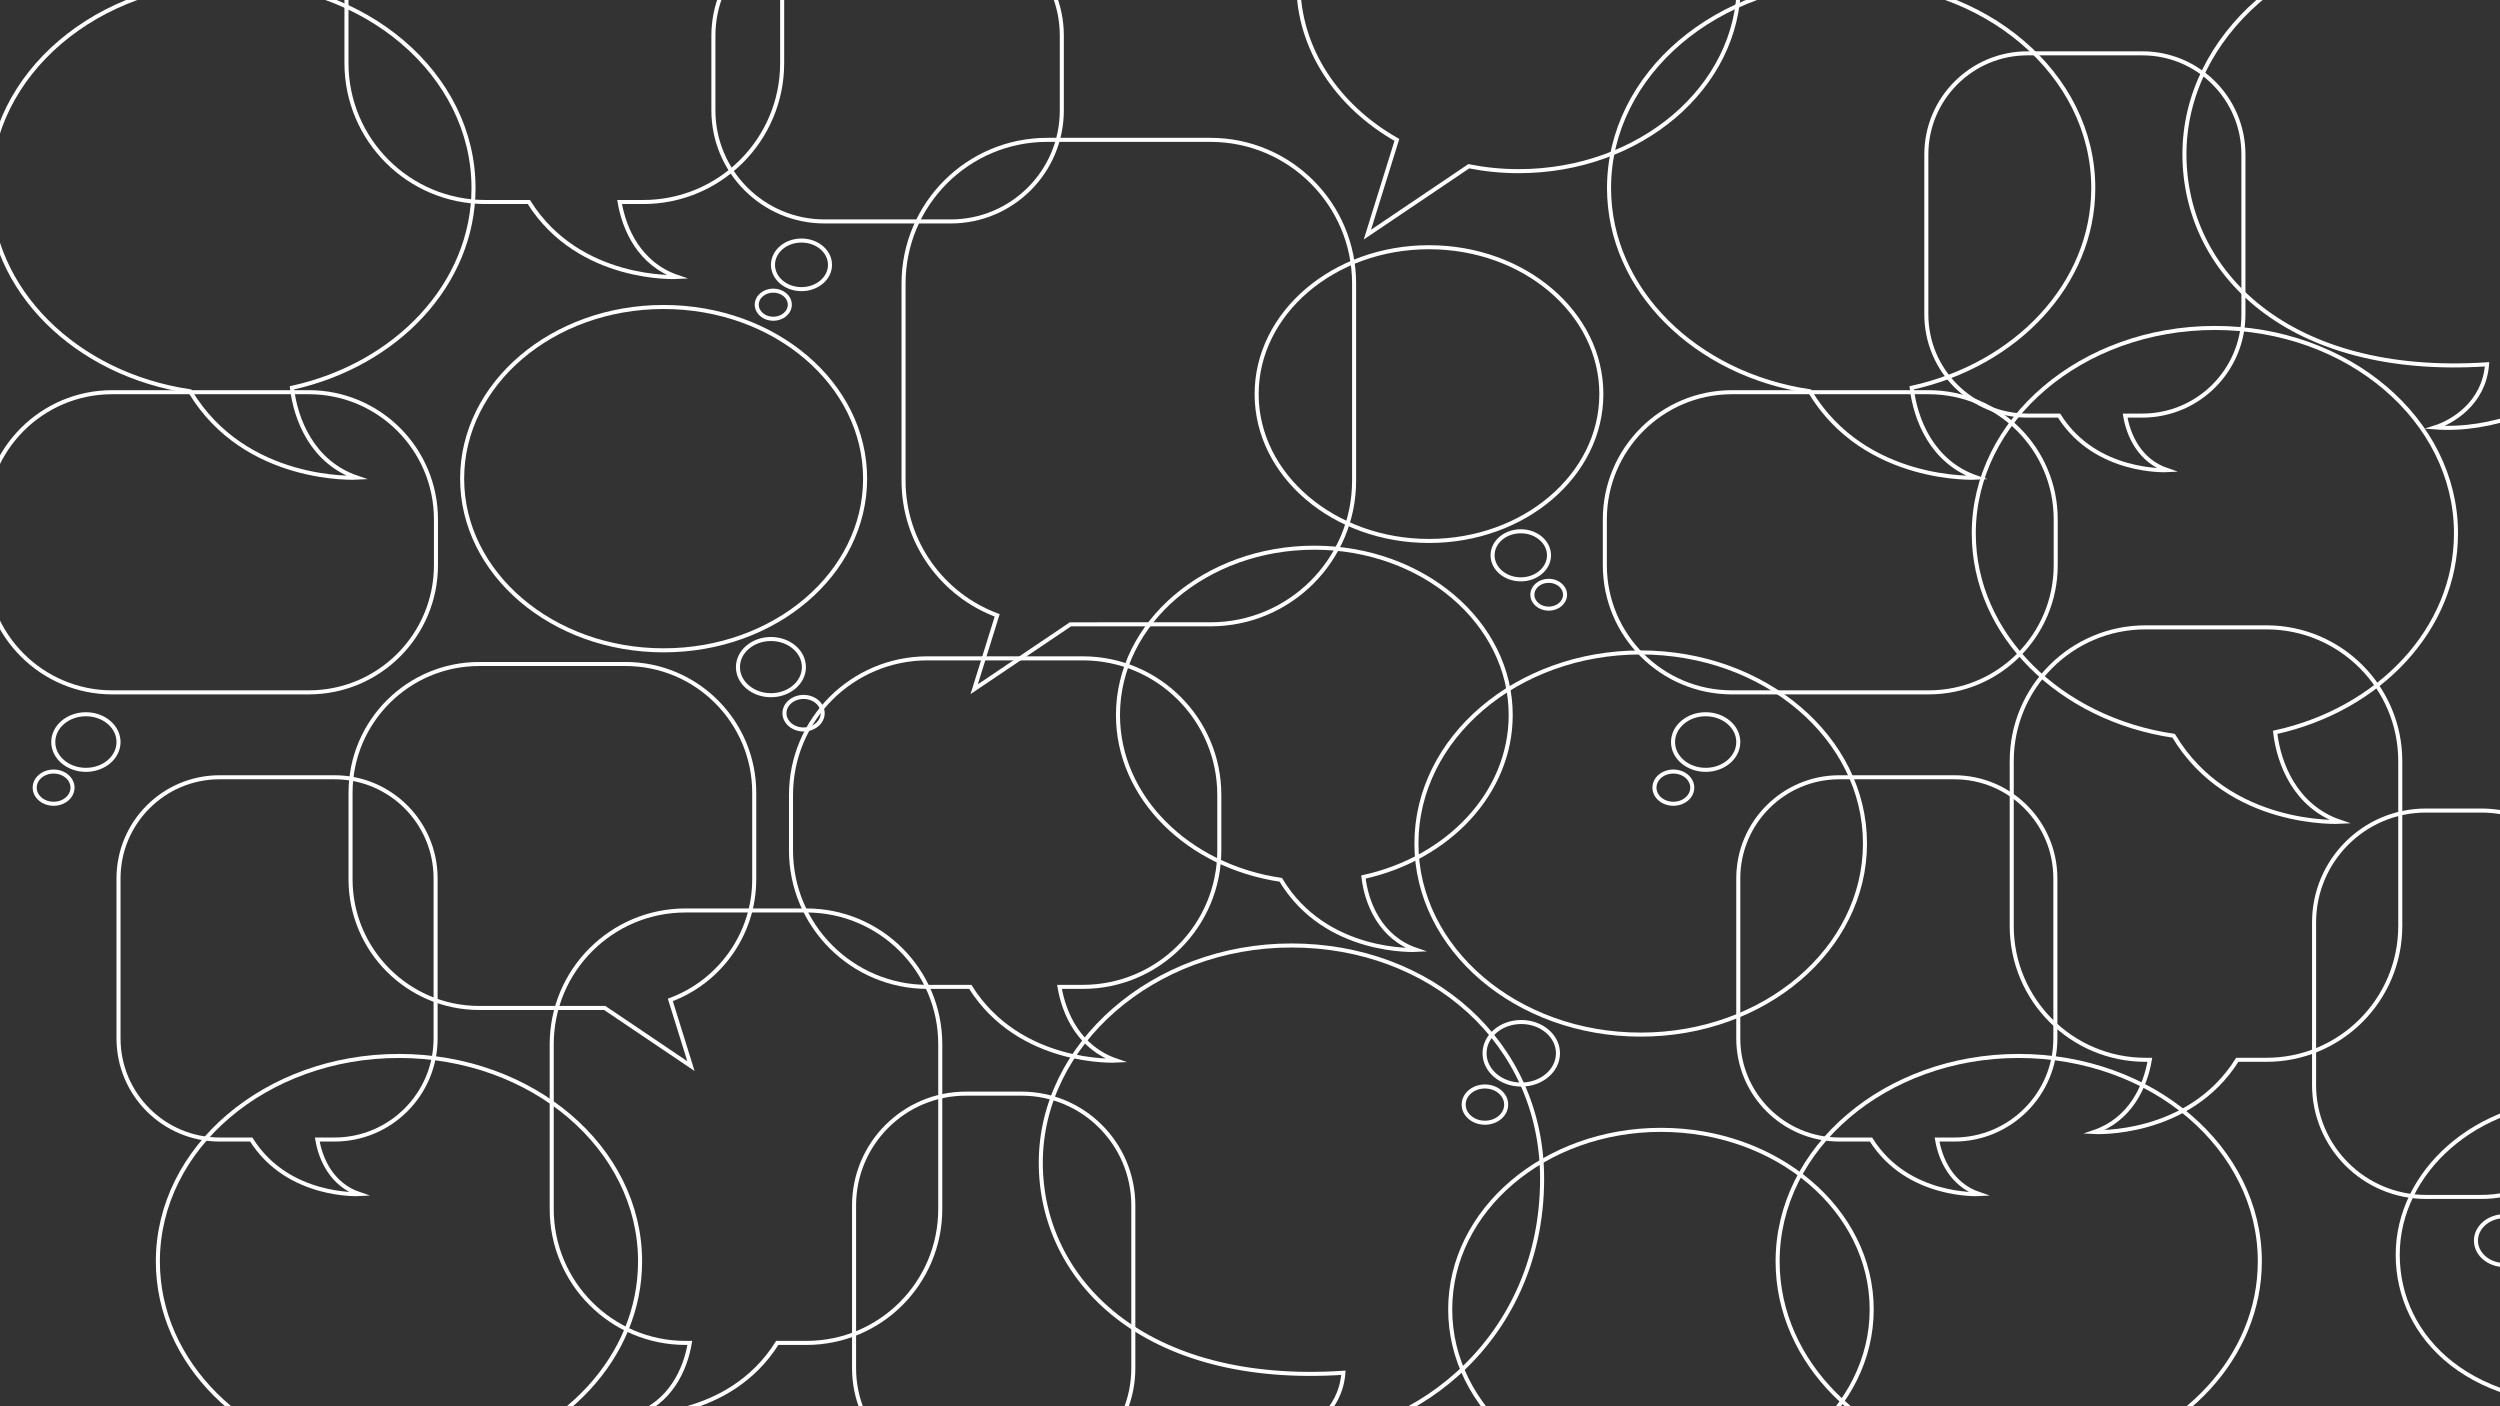 <?xml version="1.0" encoding="utf-8"?>
<!-- Generator: Adobe Illustrator 26.5.0, SVG Export Plug-In . SVG Version: 6.00 Build 0)  -->
<svg version="1.1" id="Calque_1" xmlns="http://www.w3.org/2000/svg" xmlns:xlink="http://www.w3.org/1999/xlink" x="0px" y="0px"
	 viewBox="0 0 1920 1080" style="enable-background:new 0 0 1920 1080;" xml:space="preserve">
<rect x="0" y="0" width="1920" height="1080" fill="#333333" stroke="none"/>
<style type="text/css">
	.st0{fill:none;stroke:#FFFFFF;stroke-width:3.106;stroke-miterlimit:10;}
</style>
<path class="st0" d="M965.1,302.66c0,62.29,59.27,112.79,132.37,112.79c73.11,0,132.37-50.5,132.37-112.79
	s-59.27-112.79-132.37-112.79C1024.36,189.87,965.1,240.37,965.1,302.66z M1146.3,426.48c0,10.2,9.7,18.46,21.67,18.46
	c11.97,0,21.67-8.27,21.67-18.46c0-10.2-9.7-18.46-21.67-18.46C1156,408.02,1146.3,416.28,1146.3,426.48z M1176.86,456.76
	c0,5.91,5.62,10.69,12.55,10.69c6.93,0,12.55-4.79,12.55-10.69c0-5.91-5.62-10.7-12.55-10.7
	C1182.48,446.06,1176.86,450.85,1176.86,456.76z"/>
<path class="st0" d="M1235.74,144.4c0-87.5,83.25-158.44,185.95-158.44c102.7,0,185.95,70.93,185.95,158.44
	c0,73.82-59.25,135.85-139.45,153.44c2.82,24.25,15.59,57.27,50.13,69.02c0,0-85.91,4.71-128.42-66.37
	C1302.35,287.63,1235.74,222.66,1235.74,144.4z"/>
<path class="st0" d="M1977.58,845.7c-75.18,0-136.13,53.87-136.13,117.92c0,64.06,56.29,121.29,164.35,114.12
	c-1.65,21.5-19.3,31.42-28.22,34.27c59.65,4.32,136.13-48.27,136.13-139.57C2113.7,898.01,2052.76,845.7,1977.58,845.7z"/>
<path class="st0" d="M1113.76,1005.64c0,76.16,72.46,137.91,161.85,137.91s161.85-61.74,161.85-137.91
	c0-76.16-72.46-137.91-161.85-137.91S1113.76,929.47,1113.76,1005.64z M1335.32,1157.02c0,12.47,11.86,22.57,26.49,22.57
	s26.49-10.11,26.49-22.57s-11.86-22.57-26.49-22.57S1335.32,1144.56,1335.32,1157.02z M1372.68,1194.05
	c0,7.22,6.87,13.08,15.35,13.08c8.48,0,15.35-5.85,15.35-13.08c0-7.22-6.87-13.08-15.35-13.08
	C1379.55,1180.97,1372.68,1186.83,1372.68,1194.05z"/>
<path class="st0" d="M1365.21,968.74c0-87.14,82.91-157.77,185.17-157.77s185.17,70.64,185.17,157.77
	c0,73.51-59.01,135.28-138.87,152.8c2.81,24.15,15.52,57.03,49.92,68.73c0,0-85.55,4.69-127.89-66.1
	C1431.55,1111.37,1365.21,1046.67,1365.21,968.74z"/>
<path class="st0" d="M655.92,925.81v124.96c0,47.44,38.45,85.89,85.89,85.89h42.69c47.44,0,85.89-38.45,85.89-85.89V925.81
	c0-47.44-38.45-85.89-85.89-85.89h-42.69C694.37,839.92,655.92,878.38,655.92,925.81z M780.24,1170.21
	c0,10.37,9.87,18.78,22.04,18.78c12.17,0,22.04-8.41,22.04-18.78s-9.87-18.78-22.04-18.78
	C790.11,1151.43,780.24,1159.84,780.24,1170.21z M811.33,1201.02c0,6.01,5.72,10.88,12.77,10.88c7.05,0,12.77-4.87,12.77-10.88
	c0-6.01-5.72-10.88-12.77-10.88C817.05,1190.14,811.33,1195.01,811.33,1201.02z"/>
<path class="st0" d="M799.32,892.9c0-90.59,86.19-166.77,192.51-166.77c106.32,0,192.51,73.99,192.51,179.24
	c0,129.11-108.16,203.49-192.51,197.38c12.63-4.02,37.57-18.06,39.91-48.46C878.93,1064.42,799.32,983.49,799.32,892.9z"/>
<path class="st0" d="M997.12-12.7c0-79.61,75.75-144.15,169.18-144.15s169.18,64.54,169.18,144.15
	c0,79.61-75.75,144.15-169.18,144.15c-13.18,0-25.99-1.33-38.3-3.76l-77.84,52.5l22.65-72.76C1027.2,81.61,997.12,37.45,997.12-12.7
	z"/>
<path class="st0" d="M1232.52,398.86v35.23c0,53.93,43.72,97.65,97.65,97.65h150.97c53.93,0,97.65-43.72,97.65-97.65v-35.23
	c0-53.93-43.72-97.65-97.65-97.65h-150.97C1276.24,301.21,1232.52,344.93,1232.52,398.86z M1309.95,591.24
	c13.84,0,25.06-9.56,25.06-21.35s-11.22-21.35-25.06-21.35c-13.84,0-25.06,9.56-25.06,21.35S1296.11,591.24,1309.95,591.24z
	 M1270.62,604.92c0,6.83,6.5,12.37,14.52,12.37c8.02,0,14.52-5.54,14.52-12.37s-6.5-12.37-14.52-12.37
	C1277.12,592.55,1270.62,598.08,1270.62,604.92z"/>
<path class="st0" d="M804.27,107.41h125.34c60.94,0,110.34,49.4,110.34,110.34v151.39c0,60.94-49.4,110.34-110.34,110.34H822.08
	l-73.91,49.84l17.66-56.74c-41.99-15.61-71.9-56.03-71.9-103.45V217.75C693.93,156.81,743.33,107.41,804.27,107.41z"/>
<path class="st0" d="M858.6,549.12c0-70.96,67.52-128.49,150.81-128.49c83.29,0,150.81,57.53,150.81,128.49
	c0,59.87-48.06,110.17-113.09,124.44c2.29,19.67,12.64,46.45,40.66,55.97c0,0-69.67,3.82-104.15-53.83
	C912.63,665.27,858.6,612.59,858.6,549.12z"/>
<path class="st0" d="M1412.66,596.94h88.21c42.89,0,77.65,34.77,77.65,77.65v122.92c0,42.89-34.77,77.65-77.65,77.65h-13.2
	c2.57,15.45,11.28,34.75,32.37,41.92c0,0-54.95,2.98-83.11-41.92h-24.28c-42.89,0-77.65-34.77-77.65-77.65V674.59
	C1335.01,631.71,1369.78,596.94,1412.66,596.94z"/>
<path class="st0" d="M831.54,505.61H712.38c-57.93,0-104.89,46.96-104.89,104.89v42.53c0,57.93,46.96,104.89,104.89,104.89h32.79
	c38.03,60.65,112.26,56.63,112.26,56.63c-28.5-9.69-40.25-35.76-43.73-56.63h17.84c57.93,0,104.89-46.96,104.89-104.89v-42.53
	C936.43,552.57,889.47,505.61,831.54,505.61z"/>
<path class="st0" d="M1260.06,794.58c95.12,0,172.24-65.7,172.24-146.75c0-81.05-77.11-146.75-172.24-146.75
	c-95.12,0-172.24,65.7-172.24,146.75C1087.82,728.87,1164.93,794.58,1260.06,794.58z M1168.33,832.94
	c15.57,0,28.19-10.75,28.19-24.02c0-13.27-12.62-24.02-28.19-24.02s-28.19,10.75-28.19,24.02
	C1140.14,822.19,1152.76,832.94,1168.33,832.94z M1124.09,848.33c0,7.69,7.31,13.92,16.33,13.92c9.02,0,16.33-6.23,16.33-13.92
	c0-7.69-7.31-13.92-16.33-13.92C1131.41,834.41,1124.09,840.64,1124.09,848.33z"/>
<path class="st0" d="M-8.24,144.4c0-87.5,83.25-158.44,185.95-158.44S363.66,56.9,363.66,144.4c0,73.82-59.25,135.85-139.45,153.44
	c2.82,24.25,15.59,57.27,50.13,69.02c0,0-85.91,4.71-128.42-66.37C58.38,287.63-8.24,222.66-8.24,144.4z"/>
<path class="st0" d="M121.24,968.74c0-87.14,82.91-157.77,185.17-157.77s185.17,70.64,185.17,157.77
	c0,73.51-59.01,135.28-138.87,152.8c2.81,24.15,15.52,57.03,49.92,68.73c0,0-85.55,4.69-127.89-66.1
	C187.58,1111.37,121.24,1046.67,121.24,968.74z"/>
<path class="st0" d="M619.32,699.24h-92.81c-56.77,0-102.79,46.02-102.79,102.79v126.54c0,56.77,46.02,102.79,102.79,102.79h3.27
	c-3.41,20.45-14.93,46-42.85,55.49c0,0,72.75,3.94,110.01-55.49h22.39c56.77,0,102.79-46.02,102.79-102.79V802.03
	C722.11,745.26,676.09,699.24,619.32,699.24z"/>
<path class="st0" d="M372.79-129.97H494c58.93,0,106.7,47.77,106.7,106.7v71.71c0,58.93-47.77,106.7-106.7,106.7h-18.14
	c3.54,21.23,15.5,47.75,44.49,57.6c0,0-75.52,4.09-114.2-57.6h-33.36c-58.93,0-106.7-47.77-106.7-106.7v-71.71
	C266.08-82.19,313.85-129.97,372.79-129.97z"/>
<path class="st0" d="M-11.46,398.86v35.23c0,53.93,43.72,97.65,97.65,97.65h150.97c53.93,0,97.65-43.72,97.65-97.65v-35.23
	c0-53.93-43.72-97.65-97.65-97.65H86.19C32.26,301.21-11.46,344.93-11.46,398.86z M65.97,591.24c13.84,0,25.06-9.56,25.06-21.35
	s-11.22-21.35-25.06-21.35s-25.06,9.56-25.06,21.35S52.13,591.24,65.97,591.24z M26.65,604.92c0,6.83,6.5,12.37,14.52,12.37
	c8.02,0,14.52-5.54,14.52-12.37s-6.5-12.37-14.52-12.37C33.15,592.55,26.65,598.08,26.65,604.92z"/>
<path class="st0" d="M664.4,367.61c0-72.82-69.28-131.84-154.74-131.84s-154.74,59.03-154.74,131.84
	c0,72.82,69.28,131.84,154.74,131.84S664.4,440.42,664.4,367.61z M617.4,512.34c0-11.92-11.34-21.58-25.33-21.58
	c-13.99,0-25.33,9.66-25.33,21.58c0,11.92,11.34,21.58,25.33,21.58C606.06,533.92,617.4,524.26,617.4,512.34z M617.14,535.24
	c-8.1,0-14.67,5.6-14.67,12.5c0,6.9,6.57,12.5,14.67,12.5c8.1,0,14.67-5.6,14.67-12.5C631.81,540.83,625.24,535.24,617.14,535.24z"
	/>
<path class="st0" d="M168.68,596.94h88.21c42.89,0,77.65,34.77,77.65,77.65v122.92c0,42.89-34.77,77.65-77.65,77.65h-13.2
	c2.57,15.45,11.28,34.75,32.37,41.92c0,0-54.95,2.98-83.11-41.92h-24.28c-42.89,0-77.65-34.77-77.65-77.65V674.59
	C91.03,631.71,125.8,596.94,168.68,596.94z"/>
<path class="st0" d="M547.89,27.4v57.34c0,47.12,38.2,85.33,85.33,85.33h96.93c47.12,0,85.33-38.2,85.33-85.33V27.4
	c0-47.12-38.2-85.33-85.33-85.33h-96.93C586.09-57.93,547.89-19.73,547.89,27.4z M615.55,222.05c12.09,0,21.9-8.35,21.9-18.66
	c0-10.3-9.8-18.66-21.9-18.66s-21.9,8.35-21.9,18.66C593.65,213.7,603.45,222.05,615.55,222.05z M581.19,234
	c0,5.97,5.68,10.81,12.69,10.81s12.69-4.84,12.69-10.81c0-5.97-5.68-10.81-12.69-10.81S581.19,228.03,581.19,234z"/>
<path class="st0" d="M368.08,509.95h112.31c54.6,0,98.86,44.26,98.86,98.86v66.44c0,42.49-26.81,78.71-64.43,92.69l15.83,50.84
	l-66.22-44.66h-96.35c-54.6,0-98.86-44.26-98.86-98.86v-66.44C269.21,554.21,313.48,509.95,368.08,509.95z"/>
<path class="st0" d="M1777.21,708.39v124.96c0,47.44,38.45,85.89,85.89,85.89h42.69c47.44,0,85.89-38.45,85.89-85.89V708.39
	c0-47.44-38.45-85.89-85.89-85.89h-42.69C1815.66,622.5,1777.21,660.95,1777.21,708.39z M1901.53,952.79
	c0,10.37,9.87,18.78,22.04,18.78c12.17,0,22.04-8.41,22.04-18.78s-9.87-18.78-22.04-18.78
	C1911.4,934.01,1901.53,942.42,1901.53,952.79z M1932.62,983.6c0,6.01,5.72,10.88,12.77,10.88c7.05,0,12.77-4.87,12.77-10.88
	c0-6.01-5.72-10.88-12.77-10.88C1938.34,972.72,1932.62,977.59,1932.62,983.6z"/>
<path class="st0" d="M1677.65,118.4c0-90.59,86.19-166.77,192.51-166.77s192.51,73.99,192.51,179.24
	c0,129.11-108.16,203.49-192.51,197.38c12.63-4.02,37.57-18.06,39.91-48.46C1757.26,289.93,1677.65,208.99,1677.65,118.4z"/>
<path class="st0" d="M1515.86,409.64c0-87.14,82.91-157.77,185.17-157.77c102.27,0,185.17,70.64,185.17,157.77
	c0,73.51-59.01,135.28-138.87,152.8c2.81,24.15,15.52,57.03,49.92,68.73c0,0-85.55,4.69-127.89-66.1
	C1582.2,552.27,1515.86,487.58,1515.86,409.64z"/>
<path class="st0" d="M1740.61,481.81h-92.81c-56.77,0-102.79,46.02-102.79,102.79v126.54c0,56.77,46.02,102.79,102.79,102.79h3.27
	c-3.41,20.45-14.93,46-42.85,55.49c0,0,72.75,3.94,110.01-55.49h22.39c56.77,0,102.79-46.02,102.79-102.79V584.6
	C1843.4,527.84,1797.38,481.81,1740.61,481.81z"/>
<path class="st0" d="M1557.09,40.96h88.21c42.89,0,77.65,34.77,77.65,77.65v122.92c0,42.89-34.77,77.65-77.65,77.65h-13.2
	c2.57,15.45,11.28,34.75,32.37,41.92c0,0-54.95,2.98-83.11-41.92h-24.28c-42.89,0-77.65-34.77-77.65-77.65V118.61
	C1479.44,75.72,1514.21,40.96,1557.09,40.96z"/>
</svg>
